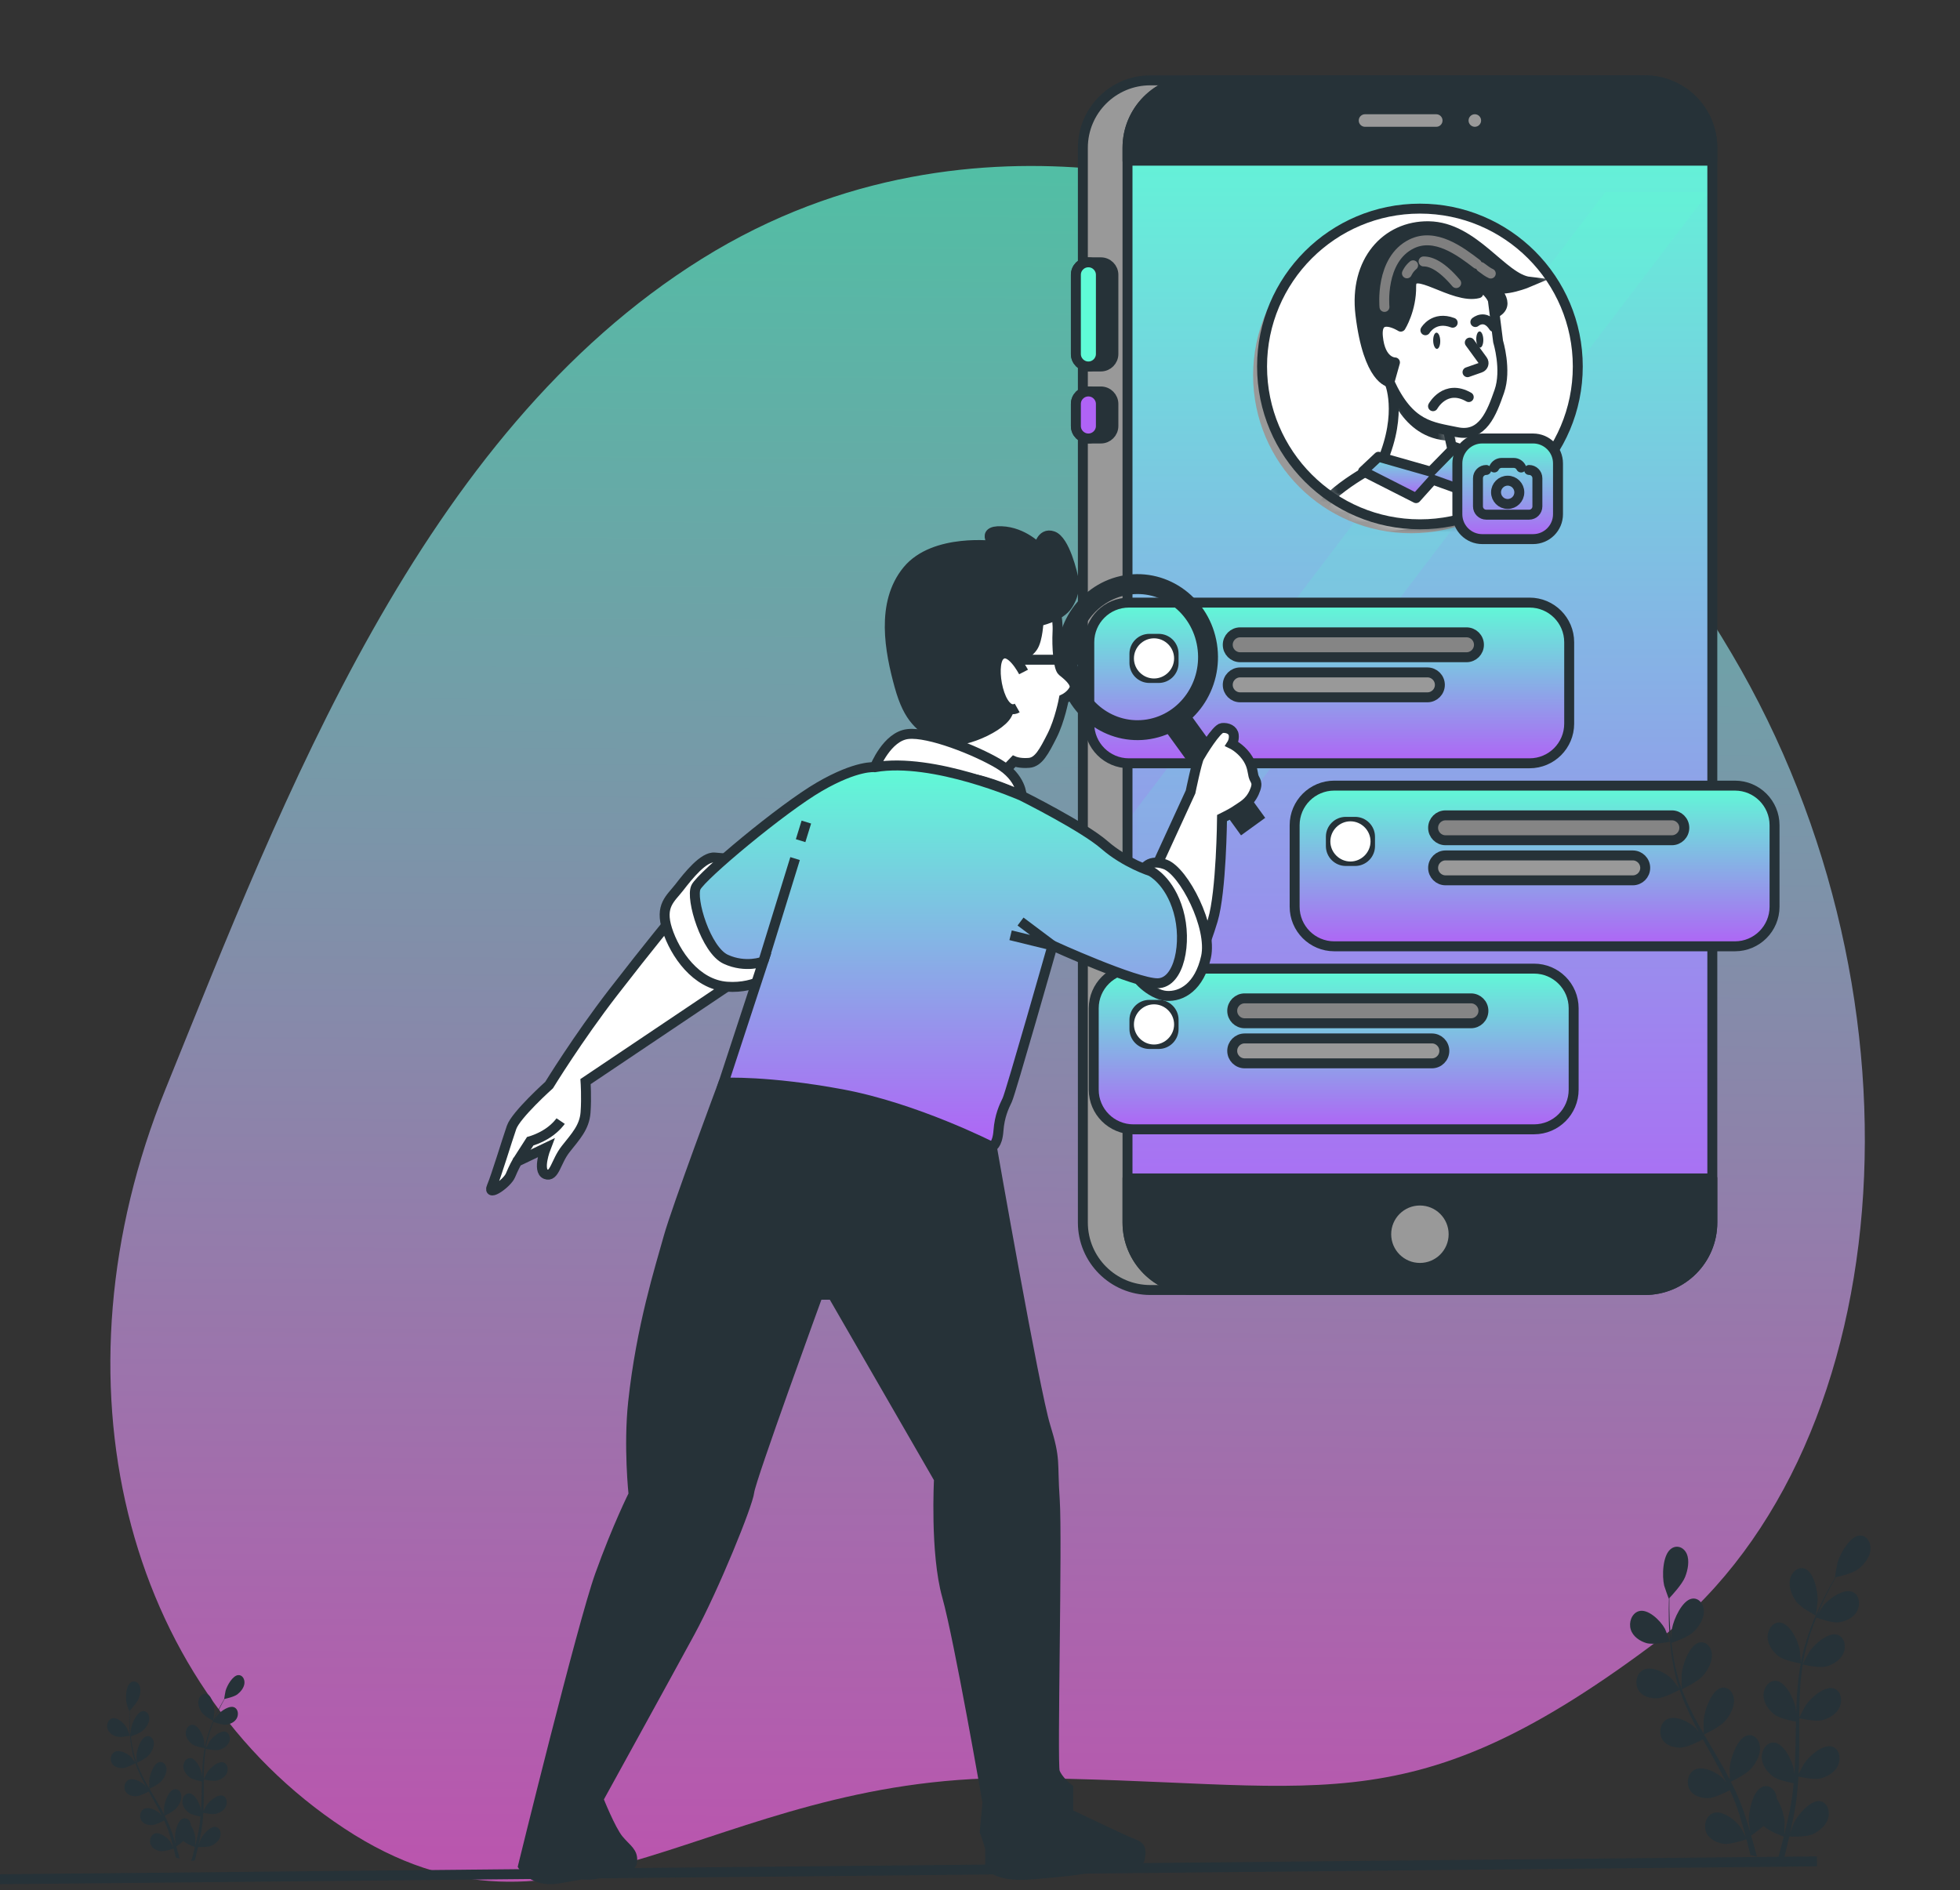 <svg width="197" height="190" viewBox="0 0 197 190" fill="none" xmlns="http://www.w3.org/2000/svg">
<rect x="0" y="0" width="197" height="190" fill="#333333" stroke="none"/>
<path opacity="0.7" d="M128.237 21.174C128.237 21.174 98.849 8.37 70.558 26.007C42.266 43.644 28.5 80.208 16.64 109.466C4.779 138.724 12.477 169.209 34.591 183.79C56.704 198.371 71.194 178.6 101.841 178.733C132.488 178.867 140.827 184.129 165.912 165.46C190.998 146.792 194.745 100.67 174.041 65.684C153.337 30.698 128.237 21.174 128.237 21.174Z" fill="url(#paint0_linear_402_59)"/>
<path d="M125.39 8.077H115.62C111.875 8.077 108.839 11.113 108.839 14.858V122.893C108.839 126.639 111.875 129.675 115.62 129.675H125.39V8.077Z" fill="#999999" stroke="#263238" stroke-miterlimit="10" stroke-linecap="round" stroke-linejoin="round"/>
<path d="M110.65 36.839C111.344 36.839 111.907 36.276 111.907 35.582C111.907 35.13 111.907 28.077 111.907 27.625C111.907 26.932 111.344 26.369 110.65 26.369H109.394C108.7 26.369 108.137 26.932 108.137 27.625C108.137 28.138 108.137 35.07 108.137 35.582C108.137 36.276 108.7 36.839 109.394 36.839H110.65Z" fill="#263238" stroke="#263238" stroke-miterlimit="10" stroke-linecap="round" stroke-linejoin="round"/>
<path d="M110.65 27.625C110.65 26.932 110.087 26.369 109.394 26.369C108.7 26.369 108.137 26.932 108.137 27.625C108.137 28.138 108.137 35.07 108.137 35.582C108.137 36.276 108.7 36.839 109.394 36.839C110.087 36.839 110.65 36.276 110.65 35.582C110.65 35.13 110.65 28.077 110.65 27.625Z" fill="#5FFBD6" stroke="#263238" stroke-miterlimit="10" stroke-linecap="round" stroke-linejoin="round"/>
<path d="M110.65 44.078C111.344 44.078 111.907 43.515 111.907 42.821C111.907 42.369 111.907 41.059 111.907 40.608C111.907 39.914 111.344 39.351 110.65 39.351H109.394C108.7 39.351 108.137 39.914 108.137 40.608C108.137 41.12 108.137 42.309 108.137 42.821C108.137 43.515 108.7 44.078 109.394 44.078H110.65Z" fill="#263238" stroke="#263238" stroke-miterlimit="10" stroke-linecap="round" stroke-linejoin="round"/>
<path d="M110.65 40.608C110.65 39.914 110.087 39.351 109.394 39.351C108.7 39.351 108.137 39.914 108.137 40.608C108.137 41.12 108.137 42.309 108.137 42.821C108.137 43.515 108.7 44.078 109.394 44.078C110.087 44.078 110.65 43.515 110.65 42.821C110.65 42.37 110.65 41.059 110.65 40.608Z" fill="#B063F6" stroke="#263238" stroke-miterlimit="10" stroke-linecap="round" stroke-linejoin="round"/>
<path d="M165.325 129.675H120.107C116.362 129.675 113.326 126.639 113.326 122.894V14.858C113.326 11.113 116.362 8.077 120.107 8.077H165.325C169.07 8.077 172.106 11.113 172.106 14.858V122.893C172.106 126.639 169.07 129.675 165.325 129.675Z" fill="url(#paint1_linear_402_59)"/>
<mask id="mask0_402_59" style="mask-type:luminance" maskUnits="userSpaceOnUse" x="113" y="6" width="84" height="182">
<path d="M186.559 187.109H123.047C117.786 187.109 113.522 182.606 113.522 177.05V16.79C113.522 11.234 117.786 6.73 123.047 6.73H186.559C191.819 6.73 196.083 11.234 196.083 16.79V177.049C196.084 182.606 191.819 187.109 186.559 187.109Z" fill="white"/>
</mask>
<g mask="url(#mask0_402_59)">
<path opacity="0.3" d="M12.56 228.718H2.187L161.361 19.301H171.734L12.56 228.718Z" fill="url(#paint2_linear_402_59)"/>
</g>
<path d="M165.325 129.675H120.107C116.362 129.675 113.326 126.639 113.326 122.894V14.858C113.326 11.113 116.362 8.077 120.107 8.077H165.325C169.07 8.077 172.106 11.113 172.106 14.858V122.893C172.106 126.639 169.07 129.675 165.325 129.675Z" stroke="#263238" stroke-miterlimit="10" stroke-linecap="round" stroke-linejoin="round"/>
<path d="M165.325 8.077H120.107C116.362 8.077 113.326 11.113 113.326 14.858V16.153H172.106V14.858C172.106 11.113 169.07 8.077 165.325 8.077Z" fill="#263238" stroke="#263238" stroke-miterlimit="10" stroke-linecap="round" stroke-linejoin="round"/>
<path d="M144.359 13.246C144.983 13.246 145.489 12.74 145.489 12.115C145.489 11.49 144.983 10.984 144.359 10.984C143.897 10.984 137.659 10.984 137.197 10.984C136.573 10.984 136.067 11.49 136.067 12.115C136.067 12.74 136.573 13.246 137.197 13.246C137.604 13.246 143.952 13.246 144.359 13.246Z" fill="#999999" stroke="#263238" stroke-miterlimit="10" stroke-linecap="round" stroke-linejoin="round"/>
<path d="M148.235 13.246C148.86 13.246 149.366 12.739 149.366 12.115C149.366 11.491 148.86 10.984 148.235 10.984C147.611 10.984 147.105 11.491 147.105 12.115C147.105 12.739 147.611 13.246 148.235 13.246Z" fill="#999999" stroke="#263238" stroke-miterlimit="10" stroke-linecap="round" stroke-linejoin="round"/>
<path d="M113.326 118.458V122.894C113.326 126.639 116.362 129.675 120.107 129.675H165.325C169.07 129.675 172.106 126.639 172.106 122.894V118.458H113.326Z" fill="#263238" stroke="#263238" stroke-miterlimit="10" stroke-linecap="round" stroke-linejoin="round"/>
<path d="M142.716 127.453C144.587 127.453 146.103 125.937 146.103 124.066C146.103 122.196 144.587 120.68 142.716 120.68C140.846 120.68 139.329 122.196 139.329 124.066C139.329 125.937 140.846 127.453 142.716 127.453Z" fill="#999999" stroke="#263238" stroke-miterlimit="10" stroke-linecap="round" stroke-linejoin="round"/>
<path d="M141.819 53.603C150.582 53.603 157.685 46.499 157.685 37.736C157.685 28.973 150.582 21.869 141.819 21.869C133.056 21.869 125.952 28.973 125.952 37.736C125.952 46.499 133.056 53.603 141.819 53.603Z" fill="#999999"/>
<path d="M142.716 52.705C151.479 52.705 158.583 45.601 158.583 36.839C158.583 28.076 151.479 20.972 142.716 20.972C133.953 20.972 126.85 28.076 126.85 36.839C126.85 45.601 133.953 52.705 142.716 52.705Z" fill="white"/>
<mask id="mask1_402_59" style="mask-type:luminance" maskUnits="userSpaceOnUse" x="126" y="20" width="33" height="33">
<path d="M142.716 52.705C151.479 52.705 158.583 45.601 158.583 36.839C158.583 28.076 151.479 20.972 142.716 20.972C133.953 20.972 126.85 28.076 126.85 36.839C126.85 45.601 133.953 52.705 142.716 52.705Z" fill="white"/>
</mask>
<g mask="url(#mask1_402_59)">
<path d="M132.458 54.836L132.192 52.746C131.87 50.209 137.957 47.031 137.957 47.031L144 47.954L147.232 45.68C153.685 47.028 152.757 48.321 152.908 50.116C152.991 51.102 153.173 52.206 153.173 52.206L132.458 54.836Z" fill="white" stroke="#263238" stroke-miterlimit="10" stroke-linecap="round" stroke-linejoin="round"/>
<path d="M139.653 38.409C139.653 38.409 141.017 41.443 138.915 46.389L143.994 47.825L146.044 45.485L144.834 40.072L139.653 38.409Z" fill="white"/>
<mask id="mask2_402_59" style="mask-type:luminance" maskUnits="userSpaceOnUse" x="138" y="38" width="9" height="10">
<path d="M139.653 38.409C139.653 38.409 141.017 41.443 138.915 46.389L143.994 47.825L146.044 45.485L144.834 40.072L139.653 38.409Z" fill="white"/>
</mask>
<g mask="url(#mask2_402_59)">
<path d="M139.438 38.901C139.438 38.901 140.94 44.486 146.153 44.3C151.366 44.115 141.118 37.796 141.118 37.796L139.851 37.703L139.438 38.901Z" fill="#263238"/>
</g>
<path d="M139.653 38.409C139.653 38.409 141.017 41.443 138.915 46.389L143.994 47.825L146.044 45.485L144.834 40.072L139.653 38.409Z" stroke="#263238" stroke-miterlimit="10" stroke-linecap="round" stroke-linejoin="round"/>
<path d="M139.653 38.409C139.653 38.409 137.532 38.195 136.736 31.613C136.09 26.27 139.329 22.678 143.601 22.742C148.178 22.811 151.012 28.011 153.739 28.33C153.739 28.33 151.06 29.478 150.004 28.805C150.004 28.805 152.14 30.615 150.215 31.494C148.29 32.373 139.653 38.409 139.653 38.409Z" fill="#263238" stroke="#263238" stroke-miterlimit="10"/>
<path d="M150.045 30.157L150.576 34.336C150.576 34.336 151.456 37.171 150.692 39.348C149.928 41.525 149.026 43.979 146.445 43.44C143.863 42.901 141.688 42.831 139.653 38.409L140.208 36.432C140.208 36.432 138.739 36.464 138.493 33.843C138.247 31.222 140.792 32.835 140.792 32.835C140.792 32.835 141.873 31.108 141.836 28.773C141.8 26.437 146.069 30.142 148.591 29.475L146.694 27.449C146.694 27.449 149.494 28.753 150.045 30.157Z" fill="white" stroke="#263238" stroke-miterlimit="10" stroke-linecap="round" stroke-linejoin="round"/>
<path d="M147.729 34.438L149.02 36.211C149.213 36.476 149.096 36.853 148.785 36.962L147.5 37.413" stroke="#263238" stroke-miterlimit="10" stroke-linecap="round" stroke-linejoin="round"/>
<path d="M144.034 40.832C144.034 40.832 145.262 38.565 147.623 39.915" stroke="#263238" stroke-miterlimit="10" stroke-linecap="round" stroke-linejoin="round"/>
<path d="M144.759 34.244C144.773 34.695 144.625 35.065 144.429 35.071C144.234 35.077 144.064 34.716 144.05 34.265C144.037 33.814 144.184 33.444 144.38 33.438C144.576 33.433 144.746 33.794 144.759 34.244Z" fill="#263238"/>
<path d="M149.088 34.12C149.101 34.571 148.954 34.941 148.758 34.947C148.562 34.953 148.392 34.592 148.379 34.141C148.365 33.69 148.513 33.32 148.709 33.314C148.904 33.308 149.074 33.669 149.088 34.12Z" fill="#263238"/>
<path d="M143.268 33.199C143.268 33.199 144.121 31.726 146.01 32.44" stroke="#263238" stroke-miterlimit="10" stroke-linecap="round" stroke-linejoin="round"/>
<path d="M148.29 32.373C148.29 32.373 149.264 31.513 150.128 32.855" stroke="#263238" stroke-miterlimit="10" stroke-linecap="round" stroke-linejoin="round"/>
<path d="M148.851 26.846C149.253 27.152 149.589 27.392 149.838 27.497" stroke="#7F7F7F" stroke-linecap="round" stroke-linejoin="round"/>
<path d="M139.153 30.853C139.153 30.853 138.671 26.093 141.877 24.521C144.245 23.359 146.769 25.248 148.436 26.528" stroke="#7F7F7F" stroke-linecap="round" stroke-linejoin="round"/>
<path d="M143.083 26.282C143.86 26.273 144.936 26.773 146.363 28.458" stroke="#7F7F7F" stroke-linecap="round" stroke-linejoin="round"/>
<path d="M141.411 27.476C141.411 27.476 141.603 27.019 142.031 26.67" stroke="#7F7F7F" stroke-linecap="round" stroke-linejoin="round"/>
<path d="M137.003 47.369L138.551 45.915L143.812 47.414L146.235 44.94L147.926 45.549L146.316 49.046L144 48.214L142.33 50.073L137.003 47.369Z" fill="#92E3A9"/>
<mask id="mask3_402_59" style="mask-type:luminance" maskUnits="userSpaceOnUse" x="137" y="44" width="11" height="7">
<path d="M137.003 47.369L138.551 45.915L143.812 47.414L146.235 44.94L147.926 45.549L146.316 49.046L144 48.214L142.33 50.073L137.003 47.369Z" fill="white"/>
</mask>
<g mask="url(#mask3_402_59)">
<path opacity="0.5" d="M137.003 47.369L138.551 45.915L143.812 47.414L146.235 44.94L147.926 45.549L146.316 49.046L144 48.214L142.33 50.073L137.003 47.369Z" fill="white"/>
</g>
<path d="M137.003 47.369L138.551 45.915L143.812 47.414L146.235 44.94L147.926 45.549L146.316 49.046L144 48.214L142.33 50.073L137.003 47.369Z" fill="url(#paint3_linear_402_59)" stroke="#263238" stroke-miterlimit="10" stroke-linecap="round" stroke-linejoin="round"/>
</g>
<path d="M142.716 52.705C151.479 52.705 158.583 45.601 158.583 36.839C158.583 28.076 151.479 20.972 142.716 20.972C133.953 20.972 126.85 28.076 126.85 36.839C126.85 45.601 133.953 52.705 142.716 52.705Z" stroke="#263238" stroke-miterlimit="10" stroke-linecap="round" stroke-linejoin="round"/>
<path d="M154.091 54.193H148.983C147.6 54.193 146.479 53.072 146.479 51.689V46.581C146.479 45.198 147.6 44.078 148.983 44.078H154.091C155.474 44.078 156.595 45.198 156.595 46.581V51.689C156.595 53.072 155.474 54.193 154.091 54.193Z" fill="url(#paint4_linear_402_59)" stroke="#263238" stroke-miterlimit="10" stroke-linecap="round" stroke-linejoin="round"/>
<path d="M152.888 46.994C152.748 46.712 152.459 46.534 152.144 46.534H150.93C150.615 46.534 150.327 46.712 150.186 46.994" stroke="#263238" stroke-miterlimit="10" stroke-linecap="round" stroke-linejoin="round"/>
<path d="M149.383 47.242C148.924 47.242 148.551 47.614 148.551 48.074V50.905C148.551 51.364 148.923 51.737 149.383 51.737H153.691C154.15 51.737 154.523 51.365 154.523 50.905V48.074C154.523 47.615 154.151 47.242 153.691 47.242" stroke="#263238" stroke-miterlimit="10" stroke-linecap="round" stroke-linejoin="round"/>
<path d="M151.537 48.319C150.891 48.319 150.367 48.843 150.367 49.489C150.367 50.136 150.891 50.66 151.537 50.66C152.183 50.66 152.707 50.136 152.707 49.489C152.707 48.843 152.184 48.319 151.537 48.319Z" stroke="#263238" stroke-miterlimit="10" stroke-linecap="round" stroke-linejoin="round"/>
<path d="M0 188.904L182.622 187.109" stroke="#263238" stroke-miterlimit="10"/>
<path d="M165.462 165.162C166.178 165.383 167.856 165.022 167.857 165.021C167.874 165.018 167.387 163.808 167.348 163.736C166.904 162.907 165.612 161.644 164.675 161.972C164.001 162.208 163.688 163.076 163.906 163.796C164.128 164.533 164.851 164.975 165.462 165.162Z" fill="#263238"/>
<path d="M175.906 186.343C175.917 186.387 175.926 186.427 175.937 186.47L176.59 186.644C176.546 186.471 176.501 186.296 176.454 186.117C176.32 185.607 176.169 185.066 176.009 184.513C176.116 184.44 176.726 184.021 177.258 183.549C177.8 184.075 179.117 184.562 179.288 184.624C179.158 185.145 179.028 185.651 178.899 186.127C178.811 186.455 178.723 186.769 178.638 187.071L179.273 186.951C179.329 186.735 179.386 186.515 179.443 186.286C179.576 185.757 179.71 185.189 179.843 184.605C180.026 184.615 181.53 184.686 182.201 184.376C182.81 184.095 183.53 183.542 183.748 182.772C183.962 182.019 183.644 181.199 182.968 181.066C182.03 180.882 180.747 182.343 180.307 183.24C180.281 183.293 180.052 183.9 179.913 184.285C179.966 184.046 180.02 183.815 180.072 183.568C180.178 183.081 180.272 182.592 180.374 182.067C180.416 181.812 180.458 181.554 180.501 181.293C180.548 181.036 180.57 180.758 180.606 180.489C180.678 179.862 180.726 179.224 180.761 178.582C181.12 178.663 182.398 178.931 183.033 178.758C183.666 178.586 184.442 178.163 184.755 177.434C185.061 176.72 184.856 175.845 184.212 175.593C183.317 175.242 181.871 176.471 181.325 177.288C181.291 177.338 180.952 177.972 180.772 178.324C180.791 177.938 180.811 177.552 180.819 177.162C180.843 176.034 180.838 174.894 180.837 173.756C180.836 173.407 180.839 173.06 180.841 172.712C180.968 172.742 182.479 173.1 183.191 172.907C183.824 172.735 184.6 172.312 184.913 171.582C185.219 170.869 185.014 169.994 184.37 169.741C183.475 169.39 182.029 170.62 181.483 171.436C181.442 171.498 180.956 172.41 180.841 172.649C180.846 171.882 180.856 171.119 180.893 170.364C180.941 169.324 181.039 168.302 181.195 167.316C181.254 167.33 182.829 167.712 183.558 167.514C184.191 167.341 184.967 166.918 185.28 166.19C185.586 165.476 185.381 164.601 184.737 164.348C183.842 163.997 182.396 165.227 181.85 166.043C181.807 166.107 181.285 167.09 181.2 167.274C181.21 167.216 181.214 167.154 181.224 167.096C181.402 166.045 181.685 165.044 181.989 164.121C182.165 163.583 182.358 163.08 182.555 162.594C182.84 162.7 184.149 163.172 184.818 163.077C185.458 162.987 186.264 162.664 186.641 161.974C187.011 161.3 186.89 160.398 186.278 160.062C185.428 159.595 183.886 160.639 183.27 161.385C183.236 161.426 182.932 161.88 182.715 162.214C182.806 161.996 182.897 161.77 182.989 161.563C183.33 160.785 183.682 160.094 183.997 159.485C184.179 159.141 184.349 158.833 184.511 158.546C184.846 158.476 186.197 158.173 186.762 157.738C187.314 157.313 187.925 156.598 187.999 155.802C188.072 155.022 187.607 154.313 186.914 154.356C185.952 154.416 184.949 156.148 184.679 157.123C184.655 157.207 184.416 158.566 184.434 158.562C184.434 158.562 184.45 158.559 184.454 158.558C184.294 158.83 184.125 159.124 183.946 159.449C183.618 160.052 183.253 160.736 182.897 161.51C182.539 162.281 182.168 163.13 181.845 164.061C181.519 164.993 181.217 165.991 181.015 167.058C181.013 167.07 181.012 167.082 181.01 167.095C180.987 166.767 180.897 165.855 180.884 165.787C180.69 164.82 179.824 163.121 178.865 163.096C178.174 163.078 177.652 163.805 177.663 164.583C177.674 165.378 178.229 166.071 178.748 166.477C179.332 166.935 180.869 167.195 180.992 167.216C180.808 168.233 180.689 169.29 180.619 170.363C180.578 170.977 180.553 171.595 180.535 172.216C180.507 171.933 180.481 171.682 180.473 171.648C180.28 170.681 179.414 168.982 178.455 168.956C177.764 168.938 177.242 169.665 177.253 170.443C177.264 171.238 177.819 171.932 178.338 172.337C178.864 172.749 180.168 173.002 180.515 173.064C180.51 173.301 180.503 173.539 180.499 173.777C180.479 174.917 180.463 176.056 180.418 177.173C180.403 177.567 180.375 177.955 180.349 178.344C180.324 178.094 180.301 177.883 180.295 177.851C180.102 176.884 179.235 175.186 178.277 175.16C177.586 175.142 177.064 175.869 177.075 176.647C177.086 177.442 177.641 178.136 178.16 178.541C178.662 178.934 179.864 179.181 180.275 179.257C180.238 179.654 180.201 180.052 180.15 180.437C180.11 180.699 180.086 180.953 180.034 181.214C179.986 181.474 179.939 181.731 179.893 181.986C179.787 182.473 179.682 182.977 179.57 183.45C179.494 183.78 179.416 184.092 179.339 184.408C179.358 184.016 179.382 183.248 179.378 183.184C179.335 182.52 179.042 181.483 178.577 180.802C178.571 180.704 178.558 180.607 178.536 180.513C178.367 179.772 177.705 179.322 177.056 179.655C176.155 180.116 175.728 182.118 175.769 183.12C175.771 183.18 175.858 183.814 175.919 184.212C175.852 183.986 175.79 183.767 175.72 183.535C175.582 183.077 175.433 182.626 175.275 182.138C175.191 181.907 175.106 181.673 175.021 181.437C174.94 181.2 174.829 180.964 174.733 180.725C174.501 180.177 174.242 179.636 173.97 179.099C174.32 178.932 175.556 178.317 176.026 177.766C176.494 177.218 176.969 176.376 176.897 175.59C176.827 174.82 176.238 174.253 175.559 174.469C174.617 174.769 173.941 176.69 173.851 177.698C173.845 177.761 173.849 178.487 173.858 178.886C173.693 178.565 173.529 178.243 173.352 177.925C172.842 177.007 172.301 176.099 171.764 175.19C171.599 174.911 171.438 174.631 171.276 174.352C171.401 174.294 172.881 173.599 173.408 172.982C173.877 172.435 174.351 171.592 174.279 170.806C174.209 170.037 173.619 169.47 172.941 169.686C171.999 169.986 171.323 171.907 171.233 172.915C171.226 172.991 171.233 174.036 171.246 174.301C170.889 173.685 170.539 173.067 170.215 172.44C169.768 171.576 169.371 170.696 169.042 169.806C169.101 169.779 170.648 169.062 171.187 168.43C171.656 167.882 172.13 167.04 172.059 166.254C171.989 165.484 171.399 164.917 170.72 165.133C169.778 165.433 169.102 167.354 169.012 168.362C169.005 168.441 169.013 169.566 169.027 169.769C169.008 169.716 168.983 169.664 168.964 169.611C168.624 168.654 168.399 167.67 168.228 166.734C168.127 166.191 168.058 165.662 168 165.146C168.298 165.047 169.657 164.574 170.193 164.065C170.707 163.577 171.254 162.796 171.257 162C171.26 161.22 170.73 160.577 170.04 160.705C169.083 160.883 168.235 162.719 168.052 163.716C168.042 163.77 167.992 164.331 167.96 164.739C167.937 164.505 167.909 164.265 167.891 164.04C167.821 163.196 167.801 162.415 167.789 161.724C167.784 161.33 167.787 160.973 167.792 160.64C168.05 160.365 169.081 159.247 169.366 158.532C169.645 157.834 169.839 156.866 169.529 156.181C169.225 155.509 168.487 155.244 167.906 155.728C167.098 156.4 167.044 158.436 167.268 159.392C167.287 159.475 167.719 160.716 167.733 160.702C167.733 160.702 167.745 160.688 167.748 160.685C167.738 161.007 167.729 161.352 167.726 161.728C167.726 162.422 167.731 163.207 167.786 164.056C167.839 164.906 167.917 165.826 168.074 166.78C168.23 167.737 168.437 168.731 168.765 169.715C168.768 169.727 168.773 169.737 168.777 169.749C168.603 169.501 168.096 168.831 168.052 168.785C167.428 168.137 165.876 167.34 165.032 167.942C164.424 168.376 164.312 169.296 164.689 169.912C165.073 170.54 165.881 170.734 166.522 170.723C167.245 170.709 168.702 169.92 168.818 169.857C169.138 170.791 169.532 171.713 169.976 172.617C170.23 173.135 170.5 173.646 170.775 174.154C170.619 173.946 170.477 173.762 170.455 173.739C169.832 173.091 168.28 172.294 167.435 172.896C166.827 173.329 166.716 174.25 167.092 174.865C167.476 175.493 168.285 175.688 168.926 175.676C169.576 175.664 170.828 175.02 171.158 174.845C171.266 175.038 171.371 175.233 171.48 175.425C172 176.351 172.522 177.271 173.01 178.194C173.182 178.519 173.34 178.848 173.501 179.175C173.362 178.991 173.243 178.838 173.222 178.816C172.599 178.169 171.047 177.372 170.203 177.974C169.594 178.407 169.483 179.328 169.859 179.943C170.244 180.572 171.052 180.766 171.693 180.754C172.314 180.743 173.474 180.16 173.866 179.954C174.021 180.296 174.177 180.639 174.313 180.979C174.402 181.215 174.501 181.433 174.578 181.676C174.66 181.915 174.74 182.151 174.819 182.385C174.958 182.842 175.103 183.314 175.229 183.765C175.318 184.078 175.398 184.379 175.479 184.681C175.312 184.355 174.971 183.725 174.937 183.677C174.411 182.919 172.994 181.848 172.09 182.298C171.438 182.622 171.21 183.521 171.499 184.202C171.794 184.897 172.56 185.236 173.189 185.338C173.882 185.451 175.352 184.952 175.536 184.888C175.669 185.39 175.794 185.879 175.906 186.343Z" fill="#263238"/>
<path d="M182.499 162.392C182.515 162.4 182.694 161.033 182.697 160.947C182.732 159.939 182.293 158.003 181.39 157.68C180.739 157.448 180.08 157.999 179.915 158.766C179.747 159.549 180.117 160.401 180.517 160.96C180.987 161.616 182.498 162.392 182.499 162.392Z" fill="#263238"/>
<path d="M11.697 174.558C12.106 174.684 13.064 174.478 13.065 174.478C13.075 174.476 12.796 173.785 12.774 173.744C12.52 173.271 11.782 172.549 11.248 172.737C10.862 172.872 10.684 173.367 10.808 173.779C10.935 174.199 11.348 174.451 11.697 174.558Z" fill="#263238"/>
<path d="M17.662 186.655C17.668 186.68 17.673 186.703 17.679 186.728L18.053 186.827C18.027 186.729 18.002 186.628 17.974 186.526C17.898 186.235 17.812 185.926 17.721 185.609C17.782 185.568 18.13 185.329 18.433 185.059C18.743 185.359 19.496 185.637 19.593 185.672C19.52 185.97 19.445 186.259 19.371 186.531C19.321 186.718 19.271 186.898 19.222 187.07L19.585 187.002C19.617 186.878 19.649 186.752 19.682 186.622C19.758 186.32 19.834 185.995 19.91 185.662C20.015 185.667 20.874 185.708 21.257 185.531C21.605 185.37 22.016 185.055 22.141 184.615C22.263 184.185 22.081 183.717 21.695 183.641C21.16 183.536 20.426 184.371 20.175 184.883C20.16 184.913 20.03 185.259 19.95 185.48C19.981 185.343 20.012 185.211 20.041 185.07C20.102 184.792 20.155 184.513 20.213 184.213C20.237 184.067 20.261 183.92 20.286 183.771C20.312 183.624 20.326 183.465 20.346 183.311C20.387 182.953 20.414 182.589 20.434 182.222C20.639 182.269 21.369 182.422 21.732 182.323C22.093 182.224 22.537 181.983 22.715 181.567C22.89 181.159 22.773 180.659 22.405 180.515C21.894 180.314 21.069 181.017 20.756 181.483C20.737 181.512 20.544 181.874 20.441 182.075C20.451 181.854 20.463 181.634 20.468 181.411C20.481 180.767 20.478 180.116 20.478 179.466C20.477 179.267 20.479 179.068 20.48 178.87C20.553 178.887 21.416 179.091 21.822 178.98C22.184 178.882 22.627 178.641 22.806 178.224C22.981 177.817 22.863 177.317 22.495 177.173C21.985 176.972 21.159 177.674 20.847 178.141C20.823 178.176 20.546 178.697 20.48 178.833C20.483 178.396 20.489 177.96 20.509 177.528C20.538 176.934 20.593 176.35 20.682 175.787C20.716 175.795 21.615 176.013 22.032 175.9C22.393 175.802 22.836 175.56 23.015 175.143C23.19 174.736 23.073 174.236 22.705 174.092C22.194 173.891 21.368 174.593 21.056 175.06C21.032 175.097 20.733 175.658 20.685 175.763C20.691 175.729 20.693 175.694 20.699 175.661C20.8 175.061 20.963 174.49 21.136 173.962C21.237 173.655 21.347 173.368 21.459 173.09C21.622 173.151 22.37 173.42 22.752 173.366C23.117 173.315 23.578 173.13 23.793 172.736C24.004 172.351 23.935 171.836 23.586 171.644C23.1 171.377 22.219 171.973 21.867 172.4C21.849 172.423 21.675 172.682 21.551 172.873C21.603 172.749 21.655 172.619 21.707 172.501C21.902 172.057 22.103 171.662 22.283 171.315C22.387 171.118 22.484 170.942 22.576 170.778C22.768 170.739 23.54 170.565 23.862 170.317C24.177 170.074 24.526 169.666 24.569 169.211C24.61 168.766 24.345 168.36 23.949 168.385C23.4 168.419 22.827 169.409 22.672 169.965C22.659 170.013 22.523 170.789 22.532 170.787C22.532 170.787 22.542 170.785 22.544 170.785C22.453 170.94 22.356 171.108 22.254 171.294C22.067 171.638 21.858 172.029 21.655 172.471C21.45 172.911 21.238 173.396 21.054 173.928C20.868 174.461 20.695 175.03 20.58 175.64C20.579 175.646 20.578 175.654 20.577 175.661C20.564 175.474 20.512 174.953 20.505 174.914C20.394 174.362 19.899 173.392 19.352 173.377C18.957 173.367 18.659 173.782 18.665 174.226C18.672 174.68 18.989 175.076 19.285 175.308C19.619 175.569 20.497 175.718 20.567 175.73C20.462 176.311 20.394 176.915 20.354 177.528C20.33 177.878 20.316 178.232 20.305 178.586C20.29 178.425 20.275 178.281 20.271 178.262C20.16 177.709 19.665 176.739 19.118 176.725C18.723 176.714 18.425 177.129 18.431 177.574C18.438 178.028 18.755 178.424 19.051 178.656C19.351 178.891 20.096 179.036 20.294 179.071C20.292 179.207 20.287 179.342 20.285 179.478C20.274 180.13 20.265 180.78 20.239 181.418C20.23 181.643 20.215 181.865 20.2 182.087C20.186 181.944 20.173 181.824 20.169 181.806C20.058 181.253 19.564 180.283 19.016 180.269C18.621 180.258 18.323 180.673 18.329 181.118C18.336 181.572 18.653 181.968 18.949 182.199C19.236 182.424 19.922 182.565 20.157 182.608C20.136 182.835 20.115 183.062 20.086 183.282C20.063 183.431 20.05 183.576 20.02 183.726C19.993 183.874 19.966 184.021 19.939 184.166C19.879 184.445 19.819 184.733 19.755 185.003C19.712 185.191 19.667 185.37 19.623 185.55C19.634 185.326 19.648 184.888 19.646 184.851C19.621 184.472 19.454 183.88 19.188 183.491C19.185 183.435 19.177 183.38 19.165 183.326C19.069 182.903 18.69 182.646 18.32 182.836C17.805 183.099 17.561 184.242 17.585 184.815C17.586 184.848 17.636 185.211 17.671 185.438C17.632 185.309 17.597 185.184 17.556 185.052C17.478 184.79 17.393 184.532 17.302 184.254C17.255 184.122 17.206 183.988 17.157 183.854C17.111 183.719 17.048 183.584 16.993 183.447C16.86 183.134 16.712 182.825 16.557 182.518C16.757 182.423 17.462 182.071 17.731 181.757C17.998 181.444 18.27 180.963 18.229 180.514C18.189 180.074 17.852 179.751 17.464 179.874C16.926 180.045 16.54 181.142 16.489 181.718C16.486 181.754 16.488 182.169 16.493 182.396C16.399 182.213 16.305 182.029 16.204 181.848C15.913 181.323 15.603 180.804 15.296 180.285C15.203 180.126 15.111 179.966 15.018 179.807C15.089 179.774 15.935 179.377 16.236 179.025C16.503 178.712 16.774 178.231 16.733 177.782C16.693 177.342 16.357 177.019 15.969 177.142C15.431 177.313 15.045 178.41 14.993 178.986C14.99 179.03 14.994 179.626 15.001 179.778C14.797 179.426 14.597 179.073 14.412 178.715C14.157 178.222 13.93 177.719 13.742 177.21C13.775 177.195 14.659 176.785 14.967 176.425C15.235 176.111 15.506 175.631 15.465 175.182C15.425 174.742 15.088 174.418 14.7 174.542C14.162 174.713 13.776 175.81 13.725 176.386C13.721 176.431 13.726 177.073 13.734 177.189C13.723 177.159 13.708 177.129 13.697 177.099C13.503 176.552 13.375 175.991 13.277 175.456C13.219 175.145 13.18 174.844 13.147 174.548C13.317 174.492 14.093 174.222 14.399 173.931C14.693 173.652 15.005 173.206 15.007 172.751C15.009 172.306 14.706 171.939 14.312 172.012C13.765 172.114 13.281 173.162 13.177 173.731C13.171 173.762 13.142 174.083 13.124 174.316C13.111 174.182 13.095 174.045 13.085 173.916C13.045 173.434 13.034 172.989 13.027 172.593C13.024 172.369 13.025 172.165 13.029 171.974C13.176 171.818 13.765 171.179 13.928 170.77C14.087 170.372 14.198 169.819 14.021 169.428C13.847 169.045 13.426 168.893 13.094 169.169C12.633 169.554 12.601 170.717 12.729 171.262C12.74 171.309 12.987 172.018 12.995 172.01C12.995 172.01 13.002 172.003 13.004 172.001C12.997 172.184 12.993 172.381 12.991 172.596C12.991 172.993 12.994 173.441 13.025 173.926C13.056 174.411 13.1 174.937 13.19 175.482C13.279 176.028 13.397 176.596 13.585 177.158C13.587 177.164 13.59 177.171 13.592 177.177C13.493 177.036 13.203 176.653 13.178 176.626C12.821 176.257 11.935 175.801 11.453 176.145C11.106 176.393 11.042 176.918 11.257 177.27C11.477 177.629 11.938 177.74 12.304 177.733C12.717 177.725 13.549 177.275 13.616 177.238C13.798 177.772 14.023 178.298 14.277 178.815C14.422 179.11 14.576 179.402 14.734 179.692C14.644 179.574 14.563 179.468 14.551 179.455C14.195 179.085 13.308 178.63 12.826 178.974C12.479 179.221 12.415 179.747 12.63 180.098C12.849 180.457 13.311 180.568 13.677 180.562C14.049 180.555 14.764 180.187 14.953 180.087C15.014 180.197 15.074 180.309 15.136 180.418C15.433 180.947 15.731 181.473 16.01 182C16.108 182.186 16.199 182.373 16.29 182.561C16.211 182.455 16.143 182.368 16.131 182.355C15.775 181.986 14.889 181.53 14.407 181.874C14.059 182.122 13.996 182.647 14.211 182.999C14.431 183.358 14.892 183.469 15.258 183.462C15.613 183.456 16.275 183.123 16.499 183.005C16.588 183.2 16.677 183.396 16.755 183.59C16.805 183.725 16.862 183.85 16.906 183.988C16.953 184.125 16.998 184.259 17.044 184.393C17.123 184.655 17.206 184.924 17.277 185.181C17.328 185.36 17.374 185.532 17.421 185.705C17.325 185.518 17.13 185.159 17.111 185.131C16.81 184.698 16.001 184.086 15.485 184.343C15.113 184.529 14.982 185.041 15.147 185.43C15.316 185.828 15.753 186.021 16.113 186.079C16.508 186.143 17.348 185.859 17.453 185.822C17.526 186.111 17.598 186.39 17.662 186.655Z" fill="#263238"/>
<path d="M21.427 172.976C21.436 172.981 21.539 172.2 21.541 172.151C21.56 171.575 21.31 170.469 20.794 170.285C20.422 170.152 20.046 170.467 19.952 170.905C19.856 171.352 20.067 171.839 20.296 172.158C20.564 172.533 21.427 172.976 21.427 172.976Z" fill="#263238"/>
<path d="M153.737 76.728H113.466C111.267 76.728 109.484 74.945 109.484 72.746V64.558C109.484 62.358 111.267 60.575 113.466 60.575H153.737C155.936 60.575 157.719 62.358 157.719 64.558V72.746C157.719 74.945 155.936 76.728 153.737 76.728Z" fill="url(#paint5_linear_402_59)" stroke="#263238" stroke-miterlimit="10" stroke-linecap="round" stroke-linejoin="round"/>
<path d="M147.397 63.564C146.858 63.564 125.193 63.564 124.654 63.564C123.962 63.564 123.402 64.124 123.402 64.816C123.402 65.507 123.962 66.067 124.654 66.067C125.057 66.067 146.994 66.067 147.397 66.067C148.089 66.067 148.649 65.507 148.649 64.816C148.649 64.125 148.089 63.564 147.397 63.564Z" fill="#858585" stroke="#263238" stroke-miterlimit="10" stroke-linecap="round" stroke-linejoin="round"/>
<path d="M143.469 67.592C142.93 67.592 125.193 67.592 124.654 67.592C123.963 67.592 123.402 68.153 123.402 68.844C123.402 69.536 123.963 70.096 124.654 70.096C125.057 70.096 143.066 70.096 143.469 70.096C144.16 70.096 144.721 69.536 144.721 68.844C144.721 68.153 144.16 67.592 143.469 67.592Z" fill="#999999" stroke="#263238" stroke-miterlimit="10" stroke-linecap="round" stroke-linejoin="round"/>
<path d="M174.377 95.125H134.107C131.907 95.125 130.124 93.342 130.124 91.143V82.955C130.124 80.755 131.907 78.972 134.107 78.972H174.377C176.577 78.972 178.36 80.755 178.36 82.955V91.143C178.36 93.343 176.577 95.125 174.377 95.125Z" fill="url(#paint6_linear_402_59)" stroke="#263238" stroke-miterlimit="10" stroke-linecap="round" stroke-linejoin="round"/>
<path d="M168.038 81.961C167.499 81.961 145.833 81.961 145.294 81.961C144.603 81.961 144.042 82.521 144.042 83.213C144.042 83.904 144.603 84.464 145.294 84.464C145.697 84.464 167.634 84.464 168.038 84.464C168.729 84.464 169.29 83.904 169.29 83.213C169.29 82.521 168.729 81.961 168.038 81.961Z" fill="#858585" stroke="#263238" stroke-miterlimit="10" stroke-linecap="round" stroke-linejoin="round"/>
<path d="M164.109 85.989C163.57 85.989 145.834 85.989 145.295 85.989C144.603 85.989 144.043 86.55 144.043 87.241C144.043 87.933 144.603 88.493 145.295 88.493C145.698 88.493 163.706 88.493 164.109 88.493C164.801 88.493 165.361 87.933 165.361 87.241C165.361 86.55 164.801 85.989 164.109 85.989Z" fill="#999999" stroke="#263238" stroke-miterlimit="10" stroke-linecap="round" stroke-linejoin="round"/>
<path d="M154.185 113.522H113.915C111.716 113.522 109.932 111.739 109.932 109.539V101.351C109.932 99.152 111.716 97.369 113.915 97.369H154.185C156.385 97.369 158.168 99.152 158.168 101.351V109.539C158.168 111.739 156.385 113.522 154.185 113.522Z" fill="url(#paint7_linear_402_59)" stroke="#263238" stroke-miterlimit="10" stroke-linecap="round" stroke-linejoin="round"/>
<path d="M147.846 100.358C147.307 100.358 125.641 100.358 125.103 100.358C124.411 100.358 123.851 100.918 123.851 101.609C123.851 102.301 124.411 102.861 125.103 102.861C125.506 102.861 147.443 102.861 147.846 102.861C148.537 102.861 149.098 102.301 149.098 101.609C149.098 100.918 148.537 100.358 147.846 100.358Z" fill="#858585" stroke="#263238" stroke-miterlimit="10" stroke-linecap="round" stroke-linejoin="round"/>
<path d="M143.918 104.386C143.379 104.386 125.642 104.386 125.103 104.386C124.412 104.386 123.851 104.946 123.851 105.638C123.851 106.329 124.412 106.89 125.103 106.89C125.506 106.89 143.515 106.89 143.918 106.89C144.609 106.89 145.17 106.329 145.17 105.638C145.17 104.946 144.609 104.386 143.918 104.386Z" fill="#999999" stroke="#263238" stroke-miterlimit="10" stroke-linecap="round" stroke-linejoin="round"/>
<path d="M113.522 65.716C113.522 64.611 114.417 63.716 115.522 63.716H116.458C117.562 63.716 118.458 64.611 118.458 65.716V66.652C118.458 67.756 117.562 68.652 116.458 68.652H115.522C114.417 68.652 113.522 67.756 113.522 66.652V65.716Z" fill="#263238"/>
<path d="M133.265 84.113C133.265 83.008 134.16 82.113 135.265 82.113H136.201C137.305 82.113 138.201 83.008 138.201 84.113V85.049C138.201 86.153 137.305 87.049 136.201 87.049H135.265C134.16 87.049 133.265 86.153 133.265 85.049V84.113Z" fill="#263238"/>
<path d="M113.522 102.51C113.522 101.405 114.417 100.51 115.522 100.51H116.458C117.562 100.51 118.458 101.405 118.458 102.51V103.445C118.458 104.55 117.562 105.445 116.458 105.445H115.522C114.417 105.445 113.522 104.55 113.522 103.445V102.51Z" fill="#263238"/>
<path d="M113.971 66.184C113.971 65.079 114.885 64.165 115.99 64.165V64.165C117.094 64.165 118.009 65.079 118.009 66.184V66.184C118.009 67.288 117.094 68.203 115.99 68.203V68.203C114.885 68.203 113.971 67.288 113.971 66.184V66.184Z" fill="white"/>
<path d="M133.714 84.581C133.714 83.476 134.628 82.561 135.733 82.561V82.561C136.837 82.561 137.752 83.476 137.752 84.581V84.581C137.752 85.685 136.837 86.6 135.733 86.6V86.6C134.628 86.6 133.714 85.685 133.714 84.581V84.581Z" fill="white"/>
<path d="M113.971 102.978C113.971 101.873 114.885 100.958 115.99 100.958V100.958C117.094 100.958 118.009 101.873 118.009 102.978V102.978C118.009 104.082 117.094 104.997 115.99 104.997V104.997C114.885 104.997 113.971 104.082 113.971 102.978V102.978Z" fill="white"/>
<path d="M115.462 73.304C119.326 72.657 121.953 68.888 121.329 64.885C120.704 60.883 117.065 58.162 113.201 58.809C109.336 59.456 106.71 63.224 107.334 67.227C107.958 71.23 111.597 73.95 115.462 73.304Z" stroke="#263238" stroke-width="2" stroke-miterlimit="10"/>
<path d="M118.296 72.521L125.951 83.092" stroke="#263238" stroke-width="3" stroke-miterlimit="10"/>
<path d="M105.896 60.557C105.896 60.557 106.372 62.038 106.293 63.519C106.213 65 106.372 67.139 106.77 67.469C107.167 67.798 108.279 68.621 107.961 69.279C107.644 69.937 106.928 70.266 106.928 70.266C106.928 70.266 106.531 72.406 105.737 73.969C104.943 75.533 104.386 76.602 103.433 76.685C102.48 76.767 101.924 76.52 101.924 76.52L100.891 77.59L93.026 75.862L93.264 72.241C93.264 72.241 90.881 68.045 90.881 63.766C90.881 59.487 95.091 57.019 97.554 56.854C100.017 56.69 104.625 57.759 105.896 60.557Z" fill="white" stroke="#263238" stroke-miterlimit="10"/>
<path d="M107.961 58.5C107.961 58.5 108.12 59.569 107.325 60.803C106.531 62.038 104.386 62.449 104.386 62.449C104.386 62.449 104.307 64.259 103.83 65C103.353 65.741 102.241 66.316 102.241 66.316C102.241 66.316 100.652 66.481 101.129 68.291C101.606 70.102 102.003 70.348 101.208 71.829C100.414 73.31 95.727 75.285 94.138 74.133C92.549 72.981 91.357 72.406 90.404 68.95C89.451 65.494 88.498 60.64 91.198 57.348C93.899 54.057 100.017 54.88 100.017 54.88C100.017 54.88 98.428 53.316 100.652 53.399C102.877 53.481 104.386 55.127 104.386 55.127C104.386 55.127 104.625 53.481 105.816 53.893C107.008 54.303 107.802 57.595 107.961 58.5Z" fill="#263238" stroke="#263238" stroke-miterlimit="10"/>
<path d="M102.877 67.551C102.877 67.551 101.526 64.918 100.493 65.905C99.461 66.893 100.493 72.159 102.241 71.171" fill="white"/>
<path d="M102.877 67.551C102.877 67.551 101.526 64.918 100.493 65.905C99.461 66.893 100.493 72.159 102.241 71.171" stroke="#263238" stroke-miterlimit="10"/>
<path d="M102.241 66.317H108.676" stroke="#263238" stroke-miterlimit="10"/>
<path d="M106.021 64.671C106.413 64.499 106.868 64.452 107.34 64.576C108.051 64.763 108.619 65.371 108.782 66.113C108.975 66.997 108.63 67.817 108.019 68.288" stroke="#263238" stroke-miterlimit="10"/>
<path d="M102.685 79.993C102.685 79.993 102.685 78.154 100.355 76.776C98.024 75.396 93.364 73.558 91.256 73.788C89.147 74.017 87.927 77.121 87.927 77.121C87.927 77.121 96.249 77.925 98.246 78.385C100.244 78.844 102.685 79.993 102.685 79.993Z" fill="white" stroke="#263238" stroke-miterlimit="10"/>
<path d="M67.842 91.946C67.842 91.946 65.179 95.164 61.628 99.761C58.077 104.358 55.192 109.071 55.192 109.071C55.192 109.071 51.863 112.059 51.419 113.323C50.975 114.587 49.865 118.265 49.421 119.3C48.978 120.334 50.975 118.955 51.308 118.15C51.641 117.346 51.973 116.771 51.973 116.771L54.858 115.391C54.858 115.391 53.971 117.69 54.858 118.035C55.746 118.38 55.857 116.771 56.856 115.507C57.854 114.242 58.742 113.323 58.853 111.829C58.964 110.335 58.853 108.725 58.853 108.725L73.056 99.186L67.842 91.946Z" fill="white" stroke="#263238" stroke-miterlimit="10"/>
<path d="M51.974 116.771L53.288 114.724C53.288 114.724 54.207 114.47 55.065 113.899C55.922 113.328 56.351 112.694 56.351 112.694" stroke="#263238" stroke-miterlimit="10"/>
<path d="M116.068 87.438L119.664 79.603C119.664 79.603 120.284 76.585 120.532 76.136C120.78 75.686 122.268 73.246 122.826 73.182C123.384 73.117 123.942 73.374 124.004 73.888C124.066 74.402 123.818 74.787 123.818 74.787C123.818 74.787 124.624 75.173 125.244 76.007C125.864 76.842 125.864 77.484 125.988 77.998C126.112 78.512 126.546 78.576 126.051 79.668C125.554 80.76 124.748 81.08 124.314 81.402C123.88 81.723 122.826 82.236 122.826 82.236C122.826 82.236 122.764 89.621 121.896 92.511C121.028 95.401 120.408 96.364 120.408 96.364C120.408 96.364 118.92 91.098 118.052 90.07C117.184 89.043 116.068 87.438 116.068 87.438Z" fill="white" stroke="#263238" stroke-miterlimit="10"/>
<path d="M72.724 108.841C72.724 108.841 67.994 121.481 67.182 124.424C66.37 127.366 64.452 133.348 63.637 140.943C63.159 145.403 63.678 150.225 63.678 150.225C63.678 150.225 62.055 153.448 60.296 158.353C58.537 163.258 52.569 187.576 52.569 187.576C52.569 187.576 53.651 189.257 56.087 188.837C58.523 188.416 58.523 188.416 58.523 188.416C58.523 188.416 59.334 188.557 60.282 188.276C61.229 187.996 63.394 188.136 63.529 187.155C63.664 186.174 62.987 185.894 62.175 184.913C61.364 183.932 60.146 180.849 60.146 180.849C60.146 180.849 66.911 168.568 69.347 164.084C71.782 159.599 75.179 151.206 75.314 149.945C75.45 148.683 82.208 130.152 82.208 130.152H83.696L94.378 148.668C94.378 148.668 93.972 156.096 95.189 160.44C96.407 164.784 99.249 181.181 99.249 181.181L98.978 184.123C98.978 184.123 99.52 185.525 99.52 185.945C99.52 186.366 99.52 187.487 99.52 187.487C99.52 187.487 99.926 188.468 102.632 188.468C103.85 188.468 107.909 188.047 108.585 187.907C109.262 187.767 114.403 187.627 114.539 186.926C114.674 186.225 114.809 185.665 113.998 185.384C113.186 185.104 107.368 182.301 107.368 182.301V179.779C107.368 179.779 106.285 178.938 106.015 178.097C105.744 177.256 106.285 154.694 106.015 150.77C105.744 146.846 106.15 146.846 105.067 143.342C103.985 139.839 99.689 115.277 99.689 115.277L97.498 111.373L74.496 106.468L72.724 108.841Z" fill="#263238" stroke="#263238" stroke-miterlimit="10"/>
<path d="M114.78 87.694C114.78 87.694 115.224 86.2 117.11 86.889C118.996 87.579 121.882 93.21 121.216 96.199C120.55 99.187 118.775 100.221 117.221 100.107C115.667 99.992 113.781 98.038 114.225 97.808C114.669 97.578 114.78 87.694 114.78 87.694Z" fill="white" stroke="#263238" stroke-miterlimit="10"/>
<path d="M73.723 86.315C73.723 86.315 72.946 86.315 71.837 86.2C70.728 86.085 69.174 88.038 68.286 89.188C67.398 90.337 66.288 91.027 67.065 93.44C67.842 95.853 69.95 98.956 73.058 99.186C76.165 99.416 77.94 97.692 77.94 97.692L73.723 86.315Z" fill="white" stroke="#263238" stroke-miterlimit="10"/>
<path d="M87.927 77.12C87.927 77.12 86.151 76.89 82.379 79.074C78.606 81.257 70.505 88.038 69.95 89.188C69.395 90.337 70.949 95.508 72.946 96.428C74.944 97.348 76.719 96.658 76.719 96.658L72.724 108.841C72.724 108.841 77.163 108.611 84.598 109.99C92.033 111.369 99.689 115.276 99.689 115.276C99.689 115.276 100.244 115.161 100.355 113.667C100.466 112.173 100.91 111.254 101.242 110.564C101.575 109.874 105.792 95.048 105.792 95.048C105.792 95.048 114.114 98.841 116.333 98.841C118.553 98.841 119.329 94.703 118.441 91.6C117.554 88.497 115.667 87.578 115.667 87.578C115.667 87.578 113.115 86.773 111.007 84.934C108.899 83.095 102.684 79.992 102.684 79.992C102.684 79.992 93.808 76.086 87.927 77.12Z" fill="url(#paint8_linear_402_59)" stroke="#263238" stroke-miterlimit="10"/>
<path d="M102.574 92.636L105.792 95.049L101.575 94.015" stroke="#263238" stroke-miterlimit="10"/>
<path d="M80.47 84.505L81.047 82.637" stroke="#263238" stroke-miterlimit="10"/>
<path d="M76.719 96.658L79.914 86.307" stroke="#263238" stroke-miterlimit="10"/>
<defs>
<linearGradient id="paint0_linear_402_59" x1="99.943" y1="16.66" x2="98.868" y2="189.452" gradientUnits="userSpaceOnUse">
<stop stop-color="#5FFBD6"/>
<stop offset="1" stop-color="#F663E4"/>
</linearGradient>
<linearGradient id="paint1_linear_402_59" x1="142.716" y1="8.077" x2="142.716" y2="129.675" gradientUnits="userSpaceOnUse">
<stop stop-color="#5FFBD6"/>
<stop offset="1" stop-color="#B063F6"/>
</linearGradient>
<linearGradient id="paint2_linear_402_59" x1="86.961" y1="19.301" x2="86.961" y2="228.718" gradientUnits="userSpaceOnUse">
<stop stop-color="#5FFBD6"/>
<stop offset="1" stop-color="#B063F6"/>
</linearGradient>
<linearGradient id="paint3_linear_402_59" x1="142.465" y1="44.94" x2="142.465" y2="50.073" gradientUnits="userSpaceOnUse">
<stop stop-color="#5FFBD6"/>
<stop offset="1" stop-color="#B063F6"/>
</linearGradient>
<linearGradient id="paint4_linear_402_59" x1="151.537" y1="44.078" x2="151.537" y2="54.193" gradientUnits="userSpaceOnUse">
<stop stop-color="#5FFBD6"/>
<stop offset="1" stop-color="#B063F6"/>
</linearGradient>
<linearGradient id="paint5_linear_402_59" x1="133.601" y1="60.575" x2="133.601" y2="76.728" gradientUnits="userSpaceOnUse">
<stop stop-color="#5FFBD6"/>
<stop offset="1" stop-color="#B063F6"/>
</linearGradient>
<linearGradient id="paint6_linear_402_59" x1="154.242" y1="78.972" x2="154.242" y2="95.125" gradientUnits="userSpaceOnUse">
<stop stop-color="#5FFBD6"/>
<stop offset="1" stop-color="#B063F6"/>
</linearGradient>
<linearGradient id="paint7_linear_402_59" x1="134.05" y1="97.369" x2="134.05" y2="113.522" gradientUnits="userSpaceOnUse">
<stop stop-color="#5FFBD6"/>
<stop offset="1" stop-color="#B063F6"/>
</linearGradient>
<linearGradient id="paint8_linear_402_59" x1="94.319" y1="76.946" x2="94.319" y2="115.276" gradientUnits="userSpaceOnUse">
<stop stop-color="#5FFBD6"/>
<stop offset="1" stop-color="#B063F6"/>
</linearGradient>
</defs>
</svg>
